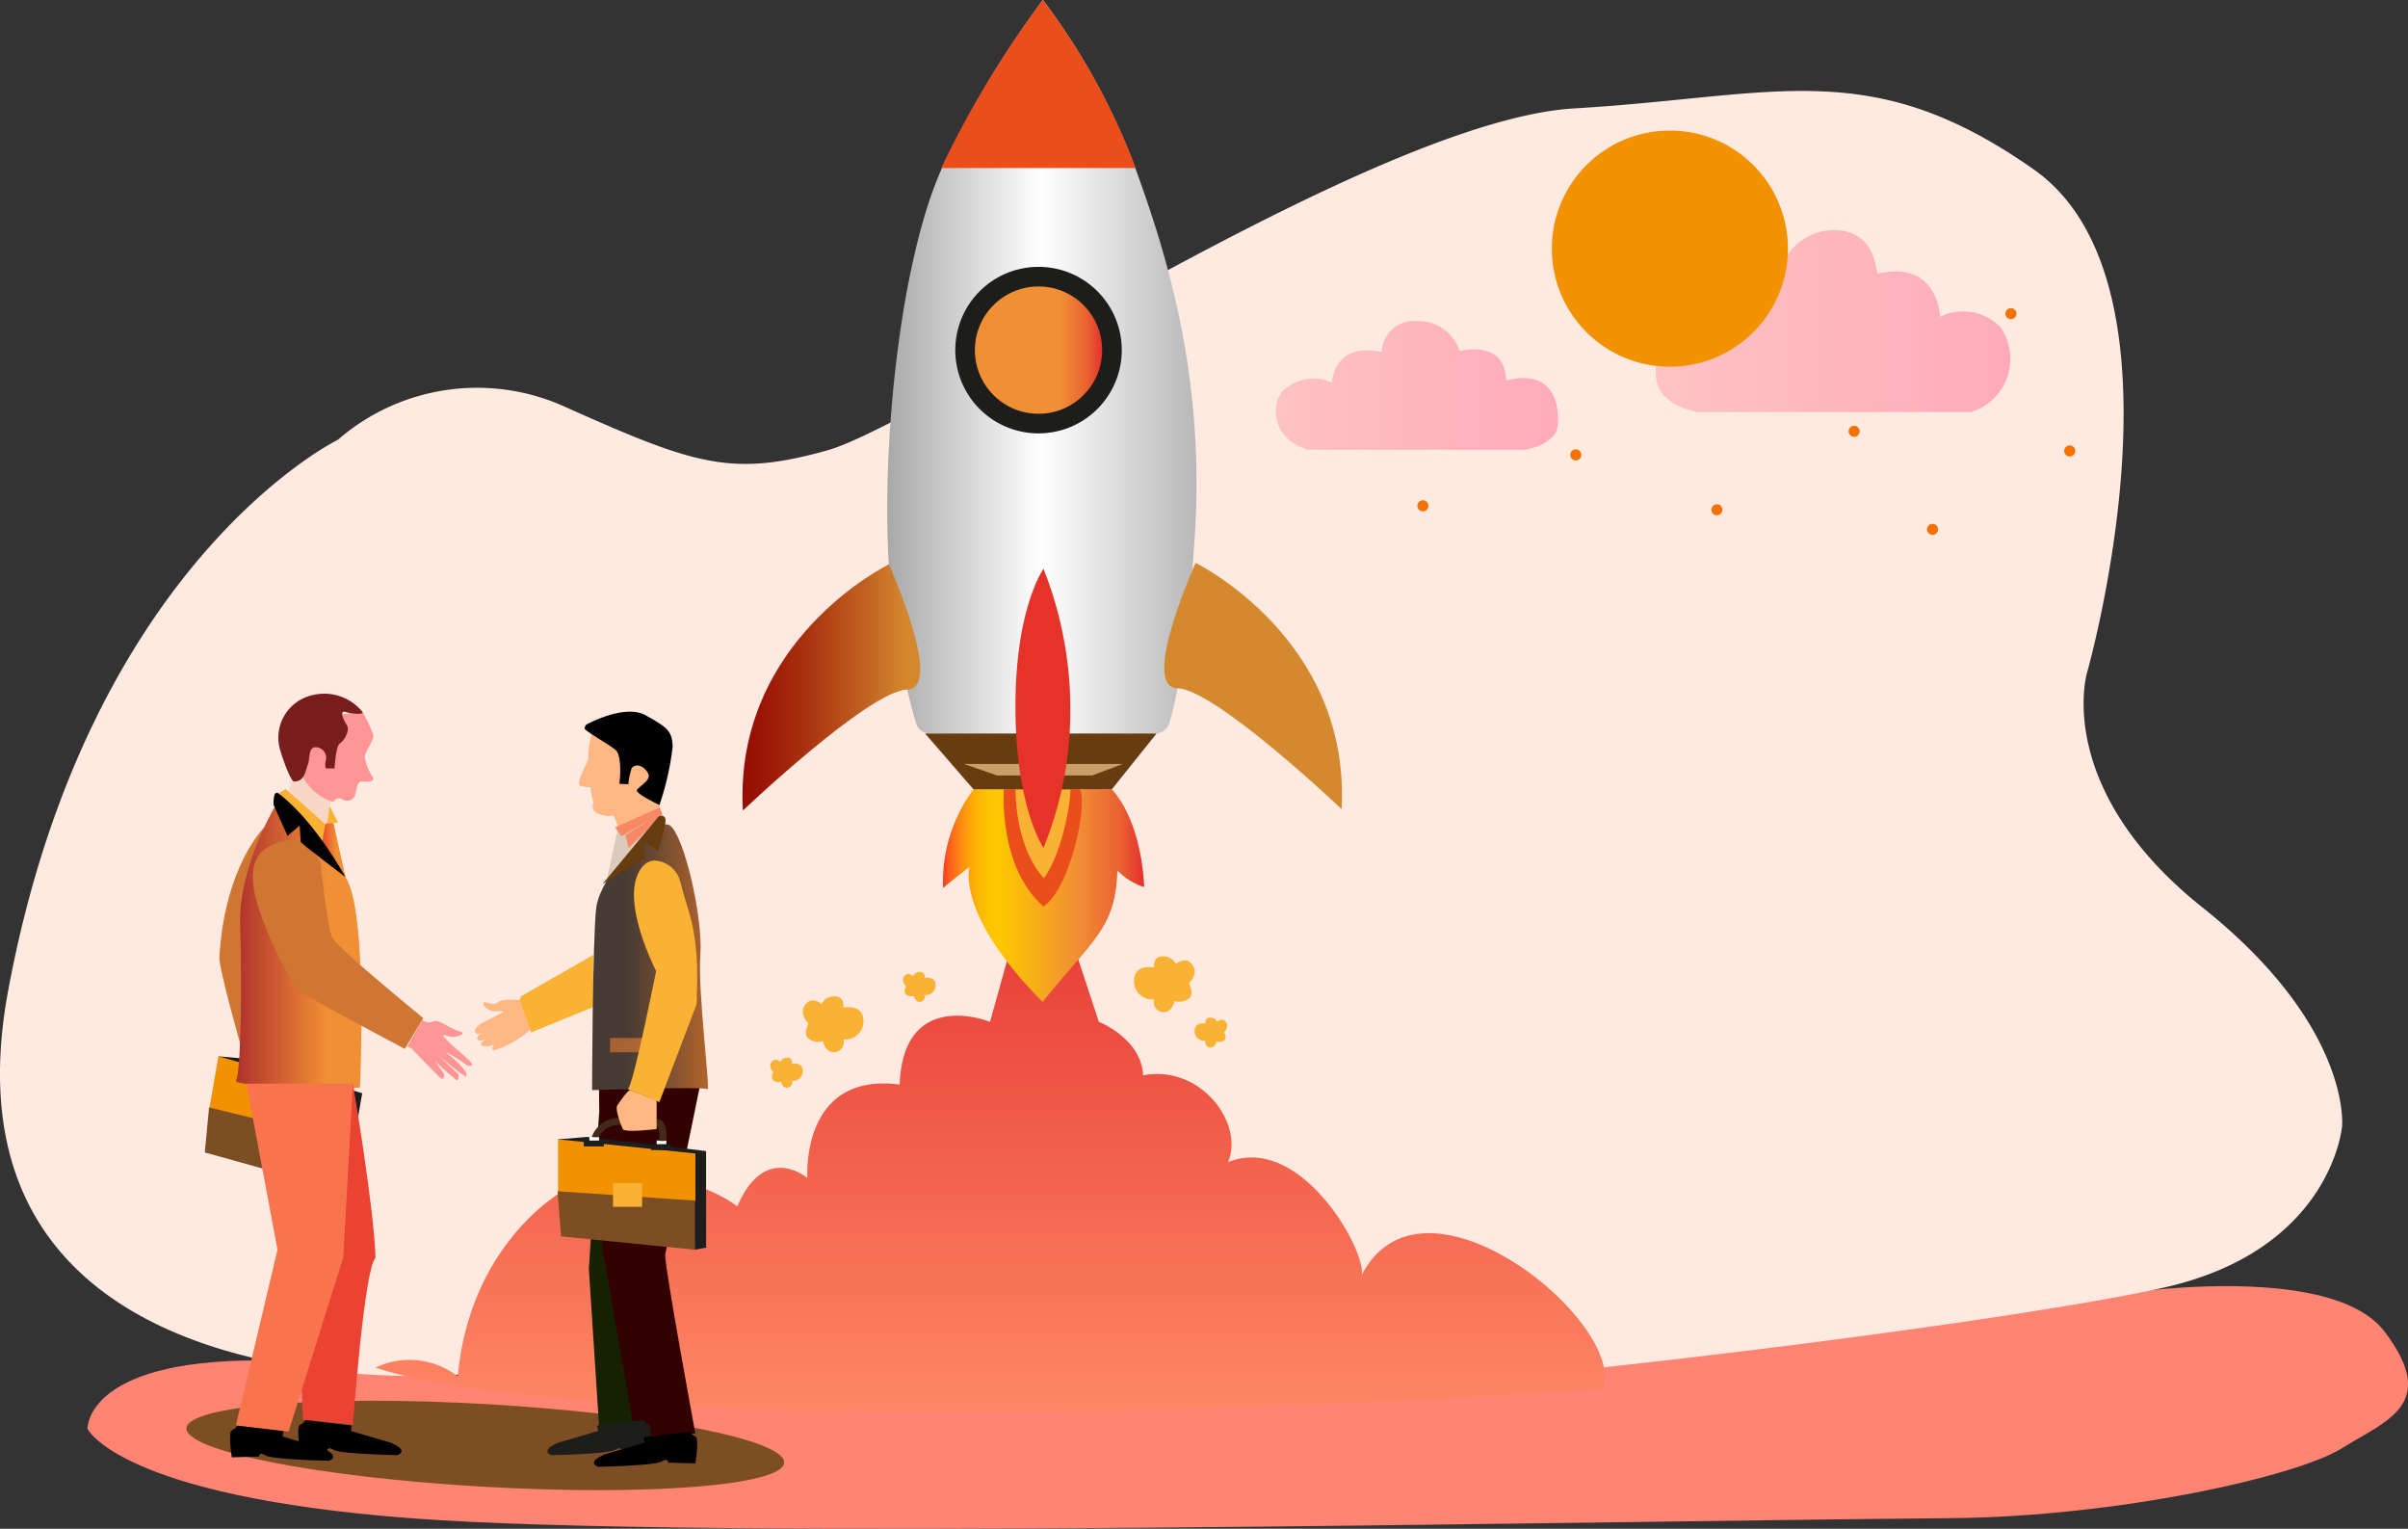 <svg xmlns="http://www.w3.org/2000/svg" xmlns:xlink="http://www.w3.org/1999/xlink" width="206.214" height="130.885" viewBox="0 0 206.214 130.885">
  <rect x="0" y="0" width="206.214" height="130.885" fill="#333333" stroke="none"/>
  <defs>
    <linearGradient id="linear-gradient" y1="0.5" x2="1" y2="0.5" gradientUnits="objectBoundingBox">
      <stop offset="0" stop-color="#ffc3c3"/>
      <stop offset="1" stop-color="#ffaaba"/>
    </linearGradient>
    <linearGradient id="linear-gradient-3" x1="0.5" y1="1" x2="0.5" gradientUnits="objectBoundingBox">
      <stop offset="0" stop-color="#ff8a67"/>
      <stop offset="1" stop-color="#e3312d"/>
    </linearGradient>
    <linearGradient id="linear-gradient-4" y1="0.5" x2="1" y2="0.5" gradientUnits="objectBoundingBox">
      <stop offset="0" stop-color="#ff3f26"/>
      <stop offset="0.001" stop-color="#fe3f25"/>
      <stop offset="0.045" stop-color="#fe691a"/>
      <stop offset="0.09" stop-color="#fd8b10"/>
      <stop offset="0.136" stop-color="#fda509"/>
      <stop offset="0.182" stop-color="#fdb804"/>
      <stop offset="0.23" stop-color="#fdc401"/>
      <stop offset="0.281" stop-color="#fdc800"/>
      <stop offset="0.669" stop-color="#f18f34"/>
      <stop offset="0.888" stop-color="#e95f32"/>
      <stop offset="1" stop-color="#e3312d"/>
    </linearGradient>
    <linearGradient id="linear-gradient-5" y1="0.5" x2="1" y2="0.5" gradientUnits="objectBoundingBox">
      <stop offset="0" stop-color="#a7a7a7"/>
      <stop offset="0.49" stop-color="#fff"/>
      <stop offset="1" stop-color="#b4b4b4"/>
    </linearGradient>
    <linearGradient id="linear-gradient-6" y1="0.5" x2="1" y2="0.5" gradientUnits="objectBoundingBox">
      <stop offset="0" stop-color="#940800"/>
      <stop offset="0.147" stop-color="#991304"/>
      <stop offset="0.407" stop-color="#a8300e"/>
      <stop offset="0.748" stop-color="#c06020"/>
      <stop offset="1" stop-color="#d4892f"/>
    </linearGradient>
    <linearGradient id="linear-gradient-7" x1="-4.748" y1="0.5" x2="-3.747" y2="0.5" xlink:href="#linear-gradient-6"/>
    <linearGradient id="linear-gradient-8" y1="0.5" x2="1" y2="0.5" gradientUnits="objectBoundingBox">
      <stop offset="0.669" stop-color="#f18f34"/>
      <stop offset="0.888" stop-color="#e95f32"/>
      <stop offset="1" stop-color="#e3312d"/>
    </linearGradient>
    <linearGradient id="linear-gradient-9" y1="0.5" x2="1" y2="0.5" gradientUnits="objectBoundingBox">
      <stop offset="0" stop-color="#e3312d"/>
      <stop offset="0.686" stop-color="#f18f34"/>
    </linearGradient>
    <linearGradient id="linear-gradient-10" y1="0.5" x2="1" y2="0.5" gradientUnits="objectBoundingBox">
      <stop offset="0" stop-color="#b0312d"/>
      <stop offset="0.686" stop-color="#f18f34"/>
    </linearGradient>
    <linearGradient id="linear-gradient-11" y1="0.5" x2="1" y2="0.5" gradientUnits="objectBoundingBox">
      <stop offset="0.314" stop-color="#473b34"/>
      <stop offset="1" stop-color="#b0642d"/>
    </linearGradient>
  </defs>
  <g id="Group_2529" data-name="Group 2529" transform="translate(-1327.676 -346.945)">
    <path id="Path_6784" data-name="Path 6784" d="M1509.463,694.807c-32.958.274-106.852,1.9-131.835,0S1350,687.153,1350,687.153s-.224-5.853,14.557-5.853,43.01,6.492,76.1,3.365,82.665-8.962,82.665-8.962,18.708-3.082,23.409,3.154.1,7.6-3.692,9.973S1524.007,694.686,1509.463,694.807Z" transform="translate(-14.829 -217.884)" fill="#ff8474"/>
    <path id="Path_6785" data-name="Path 6785" d="M1366.918,480.039s-45.374,3.846-38.541-32.885S1356.61,400,1356.61,400a18.194,18.194,0,0,1,19.4-2.844c11.138,4.976,14.265,6.066,22.536,3.744s46.66-28.26,63.959-29.272,25.278-4.646,39.337,5.228S1506.388,420,1506.388,420s-2.888,9.857,9.908,20.046,11.948,18.721,11.948,18.721-.845,10.475-15.046,13.769-76.894,11.241-102.263,10.321S1366.918,480.039,1366.918,480.039Z" transform="translate(0 -15.404)" fill="#ffeae2"/>
    <g id="Group_2493" data-name="Group 2493" transform="translate(1436.933 358.121)">
      <g id="Group_2491" data-name="Group 2491" transform="translate(0 8.522)">
        <path id="Path_6786" data-name="Path 6786" d="M1655.828,439.843h18.642s2.568-.385,2.785-2.009-.257-5.021-4.4-3.915c-.079-3.594-3.989-2.528-3.989-2.528a3.713,3.713,0,0,0-3.65-2.567,2.769,2.769,0,0,0-3.025,2.646c-4.147-.869-4.266,2.607-4.266,2.607a3.859,3.859,0,0,0-4.147.671C1652.788,435.7,1652.55,438.777,1655.828,439.843Z" transform="translate(-1653.126 -421.034)" fill="url(#linear-gradient)"/>
        <path id="Path_6787" data-name="Path 6787" d="M1777,421.2h-23.441s-3.23-.544-3.5-2.841.324-7.1,5.538-5.535c.1-5.081,5.016-3.574,5.016-3.574a4.844,4.844,0,0,1,4.589-3.629c3.129,0,3.556,2.4,3.8,3.741,5.215-1.228,5.364,3.685,5.364,3.685a4.425,4.425,0,0,1,5.215.949A4.758,4.758,0,0,1,1777,421.2Z" transform="translate(-1717.478 -405.621)" fill="url(#linear-gradient)"/>
      </g>
      <circle id="Ellipse_104" data-name="Ellipse 104" cx="10.111" cy="10.111" r="10.111" transform="translate(23.635 0)" fill="#f39200"/>
      <g id="Group_2492" data-name="Group 2492" transform="translate(12.122 15.206)">
        <circle id="Ellipse_105" data-name="Ellipse 105" cx="0.474" cy="0.474" r="0.474" transform="translate(25.178 16.786)" fill="#f57100"/>
        <circle id="Ellipse_106" data-name="Ellipse 106" cx="0.474" cy="0.474" r="0.474" transform="translate(13.093 12.086)" fill="#f57100"/>
        <circle id="Ellipse_107" data-name="Ellipse 107" cx="0.474" cy="0.474" r="0.474" transform="translate(0 16.45)" fill="#f57100"/>
        <circle id="Ellipse_108" data-name="Ellipse 108" cx="0.474" cy="0.474" r="0.474" transform="translate(36.928 10.071)" fill="#f57100"/>
        <circle id="Ellipse_109" data-name="Ellipse 109" cx="0.474" cy="0.474" r="0.474" transform="translate(50.357)" fill="#f57100"/>
        <circle id="Ellipse_110" data-name="Ellipse 110" cx="0.474" cy="0.474" r="0.474" transform="translate(43.643 18.464)" fill="#f57100"/>
        <circle id="Ellipse_111" data-name="Ellipse 111" cx="0.474" cy="0.474" r="0.474" transform="translate(55.392 11.75)" fill="#f57100"/>
      </g>
    </g>
    <g id="Group_2495" data-name="Group 2495" transform="translate(1359.829 419.102)">
      <path id="Path_6788" data-name="Path 6788" d="M1423.451,606.816a6.752,6.752,0,0,1,7.05.748c1.033-11.4,8.932-15.823,8.932-15.823s8.689-3.318,15.008,1.264c2.369-5.529,6-2.425,6-2.425s-.632-9.108,7.9-8c.316-8.373,7.741-5.371,7.741-5.371l4.266-15.324,5.055,15.324s3.634,1.422,3.792,4.581c4.9-.948,8.689,4.113,7.267,7.428,6.319-2.53,11.968,7.852,11.434,9.691,5.312-10.326,22.848,4.273,20.636,9.691C1495.991,611.014,1439.7,612.1,1423.451,606.816Z" transform="translate(-1423.451 -561.882)" fill="url(#linear-gradient-3)"/>
      <g id="Group_2494" data-name="Group 2494" transform="translate(33.809 9.715)">
        <path id="Path_6789" data-name="Path 6789" d="M1535.95,604.727a1.547,1.547,0,0,0,1.718-1.481c.06-1.6-1.718-1.244-1.718-1.244s.119-1.007-.77-.948a1.164,1.164,0,0,0-1.1.652s-.948-.841-1.511.237c-.355.681.385,1.422.385,1.422s-.444.83-.059,1.244a1.358,1.358,0,0,0,1.3.267s.159.859.805.948A.863.863,0,0,0,1535.95,604.727Z" transform="translate(-1529.685 -597.617)" fill="#f9b233"/>
        <path id="Path_6790" data-name="Path 6790" d="M1559.89,596.79a.832.832,0,0,0,.924-.8c.032-.86-.924-.669-.924-.669s.064-.541-.414-.51a.626.626,0,0,0-.589.35s-.51-.452-.812.127c-.191.366.207.764.207.764s-.239.446-.032.669a.73.73,0,0,0,.7.143s.086.462.433.51A.464.464,0,0,0,1559.89,596.79Z" transform="translate(-1546.655 -593.473)" fill="#f9b233"/>
        <path id="Path_6791" data-name="Path 6791" d="M1526.027,618.673a.832.832,0,0,0,.924-.8c.032-.86-.924-.669-.924-.669s.064-.542-.414-.51a.627.627,0,0,0-.589.35s-.51-.452-.812.128c-.191.366.207.764.207.764s-.239.446-.032.669a.729.729,0,0,0,.7.143s.085.462.433.51A.464.464,0,0,0,1526.027,618.673Z" transform="translate(-1524.16 -608.01)" fill="#f9b233"/>
        <path id="Path_6792" data-name="Path 6792" d="M1618.66,594.5a1.547,1.547,0,0,1-1.718-1.481c-.059-1.6,1.718-1.244,1.718-1.244s-.118-1.007.77-.948a1.166,1.166,0,0,1,1.1.652s.948-.841,1.511.237c.356.681-.385,1.422-.385,1.422s.444.829.059,1.244a1.358,1.358,0,0,1-1.3.267s-.159.859-.805.948A.863.863,0,0,1,1618.66,594.5Z" transform="translate(-1585.793 -590.82)" fill="#f9b233"/>
        <path id="Path_6793" data-name="Path 6793" d="M1633.333,608.441a.832.832,0,0,1-.924-.8c-.032-.86.924-.669.924-.669s-.063-.541.414-.51a.626.626,0,0,1,.589.351s.51-.452.812.127c.191.366-.207.764-.207.764s.239.446.032.669a.73.73,0,0,1-.7.143s-.086.462-.433.509A.464.464,0,0,1,1633.333,608.441Z" transform="translate(-1596.068 -601.213)" fill="#f9b233"/>
      </g>
    </g>
    <g id="Group_2501" data-name="Group 2501" transform="translate(1391.259 346.945)">
      <g id="Group_2496" data-name="Group 2496" transform="translate(17.161 67.575)">
        <path id="Path_6794" data-name="Path 6794" d="M1570.813,548.235a13.4,13.4,0,0,0-2.607,8.452c.948-.79,2.271-1.817,2.271-1.817s-1.244,4.029,6.26,11.572c4.344-5.411,6.24-6.28,6.4-11.256a5.552,5.552,0,0,0,2.291,1.422s-.079-5.371-2.764-8.373Z" transform="translate(-1568.192 -548.235)" fill="url(#linear-gradient-4)"/>
        <path id="Path_6795" data-name="Path 6795" d="M1583.717,548.235s-.527,6.6,3.389,10.032c2.377-1.58,3.878-9.163,3.088-10.032Z" transform="translate(-1578.49 -548.235)" fill="#e94e1b"/>
        <path id="Path_6796" data-name="Path 6796" d="M1589.128,555.859c-2.081-2.38-2.4-5.949-2.423-7.624h4.706C1591.429,549.825,1590.5,554.1,1589.128,555.859Z" transform="translate(-1580.49 -548.235)" fill="#f9b233"/>
      </g>
      <g id="Group_2497" data-name="Group 2497" transform="translate(12.396 0)">
        <path id="Path_6797" data-name="Path 6797" d="M1580.321,393.089c-.664,9.8-1.654,14.1-2.161,15.759a1.265,1.265,0,0,1-1.21.894h-19.284a1.261,1.261,0,0,1-1.21-.895,62.99,62.99,0,0,1-2.417-15.758c-.312-9.864,1.235-24.054,4.6-31.649.044-.1.087-.193.131-.287a85.265,85.265,0,0,1,8.561-14.207,57.306,57.306,0,0,1,7.8,14.085c.05.135.1.271.151.409C1578.152,369.308,1581.234,379.652,1580.321,393.089Z" transform="translate(-1553.999 -346.945)" fill="url(#linear-gradient-5)"/>
        <path id="Path_6798" data-name="Path 6798" d="M1584.451,361.33h-16.645c.044-.1.087-.191.131-.285a84.489,84.489,0,0,1,8.561-14.1,56.772,56.772,0,0,1,7.8,13.979C1584.35,361.058,1584.4,361.193,1584.451,361.33Z" transform="translate(-1563.171 -346.945)" fill="#e94e1b"/>
      </g>
      <g id="Group_2498" data-name="Group 2498" transform="translate(15.635 62.797)">
        <path id="Path_6799" data-name="Path 6799" d="M1579.642,538.779h-11.849L1563.646,534h19.827Z" transform="translate(-1563.646 -534)" fill="#683c11"/>
        <path id="Path_6800" data-name="Path 6800" d="M1584.521,542.752h-8.143l-2.85-.987h13.626Z" transform="translate(-1570.211 -539.158)" fill="#ca9e67"/>
      </g>
      <g id="Group_2499" data-name="Group 2499" transform="translate(0 48.193)">
        <path id="Path_6801" data-name="Path 6801" d="M1589.106,492a32.556,32.556,0,0,1,2.3,12.029,31.173,31.173,0,0,1-2.3,11.866s-2.364-3.4-2.4-11.948S1589.106,492,1589.106,492Z" transform="translate(-1563.328 -491.496)" fill="#e6332a"/>
        <path id="Path_6802" data-name="Path 6802" d="M1517.108,511.942s10.822-10.269,14.061-10.348-1.556-10.729-1.556-10.729S1516.318,497.328,1517.108,511.942Z" transform="translate(-1517.074 -490.743)" fill="url(#linear-gradient-6)"/>
        <path id="Path_6803" data-name="Path 6803" d="M1639.858,511.577s-10.822-10.269-14.061-10.348,1.556-10.729,1.556-10.729S1640.648,496.963,1639.858,511.577Z" transform="translate(-1588.552 -490.5)" fill="url(#linear-gradient-7)"/>
      </g>
      <g id="Group_2500" data-name="Group 2500" transform="translate(18.225 22.847)">
        <path id="Path_6804" data-name="Path 6804" d="M1578.49,429.259a7.129,7.129,0,1,1,7.129-7.129A7.137,7.137,0,0,1,1578.49,429.259Z" transform="translate(-1571.361 -415.001)" fill="#1d1d1b"/>
        <circle id="Ellipse_112" data-name="Ellipse 112" cx="5.45" cy="5.45" r="5.45" transform="translate(1.678 1.678)" fill="url(#linear-gradient-8)"/>
      </g>
    </g>
    <ellipse id="Ellipse_113" data-name="Ellipse 113" cx="3.538" cy="25.635" rx="3.538" ry="25.635" transform="translate(1343.441 472.751) rotate(-86.697)" fill="#7d4e24"/>
    <g id="Group_2514" data-name="Group 2514" transform="translate(1345.213 406.359)">
      <g id="Group_2508" data-name="Group 2508" transform="translate(0 30.104)">
        <g id="Group_2504" data-name="Group 2504" transform="translate(0 0.918)">
          <g id="Group_2502" data-name="Group 2502" transform="translate(0.365)">
            <path id="Path_6805" data-name="Path 6805" d="M1383.388,616.332l2.516.226,9.8,2.933-.764,4.407-.9-.157Z" transform="translate(-1382.587 -616.332)" fill="#1d1d1b"/>
            <path id="Path_6806" data-name="Path 6806" d="M1381.8,616.332l11.379,3.206-.786,4.531L1381,620.951Z" transform="translate(-1381.002 -616.332)" fill="#f39200"/>
          </g>
          <g id="Group_2503" data-name="Group 2503" transform="translate(0 4.374)">
            <path id="Path_6807" data-name="Path 6807" d="M1413.911,641.812l-.993.008.719-4.144.923.4Z" transform="translate(-1401.839 -634.885)" fill="#1d1d1b"/>
            <path id="Path_6808" data-name="Path 6808" d="M1390.995,636.3l-11.079-3.082.367-3.853,11.432,2.791Z" transform="translate(-1379.916 -629.362)" fill="#7d4e24"/>
          </g>
        </g>
        <rect id="Rectangle_403" data-name="Rectangle 403" width="2.488" height="2.014" transform="translate(5.163 5.43) rotate(9.84)" fill="#f9b233"/>
        <g id="Group_2507" data-name="Group 2507" transform="translate(3.236)">
          <g id="Group_2505" data-name="Group 2505" transform="translate(0 1.172)">
            <rect id="Rectangle_404" data-name="Rectangle 404" width="1.718" height="0.504" transform="translate(0.086 0.225) rotate(9.84)" fill="#1d1d1b"/>
            <rect id="Rectangle_405" data-name="Rectangle 405" width="0.829" height="0.311" transform="translate(0.606 0) rotate(9.84)" fill="#fff"/>
          </g>
          <g id="Group_2506" data-name="Group 2506" transform="translate(5.624 2.463)">
            <rect id="Rectangle_406" data-name="Rectangle 406" width="1.718" height="0.504" transform="translate(0.086 0.225) rotate(9.84)" fill="#1d1d1b"/>
            <rect id="Rectangle_407" data-name="Rectangle 407" width="0.829" height="0.311" transform="translate(0.606 0) rotate(9.84)" fill="#fff"/>
          </g>
          <path id="Path_6809" data-name="Path 6809" d="M1392.583,614.91a1.9,1.9,0,0,1,2.013-.688c1.282.236,2.418.153,3,.655.224.194.14.986-.049,1.209a1.355,1.355,0,0,0,.662.115s.448-1.456-.261-1.879a10.011,10.011,0,0,0-3.275-.7,2.5,2.5,0,0,0-2.7,1.185C1392.5,614.97,1392.583,614.91,1392.583,614.91Z" transform="translate(-1391.159 -613.596)" fill="#432918"/>
        </g>
      </g>
      <g id="Group_2513" data-name="Group 2513" transform="translate(1.251)">
        <g id="Group_2509" data-name="Group 2509" transform="translate(5.051)">
          <path id="Path_6810" data-name="Path 6810" d="M1401.621,544.32l-.592,1.659,3.377,2.725a16.092,16.092,0,0,1,.415-2.518C1405.028,545.741,1402.48,543.964,1401.621,544.32Z" transform="translate(-1400.243 -537.442)" fill="#f9d7c7"/>
          <path id="Path_6811" data-name="Path 6811" d="M1407.55,536.18s.326-.5.77-.237a.711.711,0,0,0,1.126-.474c.178-.622.141-1.066.618-1.037s1.1,0,.863-.385a4.752,4.752,0,0,1-.681-1.718c0-.444.815-1.422.733-1.9a12.087,12.087,0,0,0-.941-1.981l-4.917.648-.161,4.95A4.46,4.46,0,0,0,1407.55,536.18Z" transform="translate(-1402.854 -526.932)" fill="#ff9595"/>
          <path id="Path_6812" data-name="Path 6812" d="M1402.791,530.3h.711s.089-1.9.444-2.133.918-1.1.593-1.6-.622-1.274-.089-1.1,1.629.244,1.422-.026a4.208,4.208,0,0,0-4.236-1.425,3.736,3.736,0,0,0-2.873,4.414c.3,1.155,1.007,3,1.274,2.992.848-.035.92-.691,1.215-1.6.12-.371.029-1.244.533-1.333a.905.905,0,0,1,.978,1.066C1402.613,530.18,1402.791,530.3,1402.791,530.3Z" transform="translate(-1398.687 -523.924)" fill="#771d1b"/>
        </g>
        <g id="Group_2511" data-name="Group 2511" transform="translate(0 8.137)">
          <path id="Path_6813" data-name="Path 6813" d="M1409.838,556.556l1.026,4.623-2.5-3.678S1409.538,555.932,1409.838,556.556Z" transform="translate(-1400.065 -553.64)" fill="url(#linear-gradient-9)"/>
          <g id="Group_2510" data-name="Group 2510" transform="translate(5.051)">
            <path id="Path_6814" data-name="Path 6814" d="M1411.131,554.02l.941-.118-.739-1.413Z" transform="translate(-1406.954 -551.037)" fill="#f9b233"/>
            <path id="Path_6815" data-name="Path 6815" d="M1398.687,548.532l.623-.37,3.39,3-.236,1.424Z" transform="translate(-1398.687 -548.162)" fill="#f9b233"/>
          </g>
          <path id="Path_6816" data-name="Path 6816" d="M1387.462,558.038s-3.345,3.246-3.819,11.046c-.062,1.028,1.909,7.887,1.909,7.887Z" transform="translate(-1383.642 -554.723)" fill="#cf7633"/>
          <path id="Path_6817" data-name="Path 6817" d="M1391.069,551.027s-3.015,5.134-2.857,9.914.079,12.678-.355,13.31,10.613.632,10.613.632.713-15.186-1.238-18.039-5.544-6.961-5.544-6.961Z" transform="translate(-1386.434 -549.305)" fill="url(#linear-gradient-10)"/>
          <path id="Path_6818" data-name="Path 6818" d="M1405.187,579.071l1.58-2.634s-7.3-5.963-7.76-6.832-1.043-6.438-1.043-6.438-1.023-2.341-3.007-1.916-3.831,1.52-2.094,6.339,3.172,6.28,3.5,6.635S1405.187,579.071,1405.187,579.071Z" transform="translate(-1389.308 -556.822)" fill="#cf7633"/>
          <path id="Path_6819" data-name="Path 6819" d="M1403.613,556.32s-3.821-2.873-3.836-3.021-.089-1.392-.089-1.392l-1.037.889-1.2-2.666s-.05-1.323.414-.978C1400.962,551.461,1403.613,556.32,1403.613,556.32Z" transform="translate(-1392.815 -548.781)"/>
        </g>
        <g id="Group_2512" data-name="Group 2512" transform="translate(0.91 33.364)">
          <path id="Path_6820" data-name="Path 6820" d="M1404.115,652.1c.593,0,4.266.415,4.266.415s.955-13.266,1.929-14.3c-.092-4.12-1.929-14.9-1.929-14.9l-4.712,19.19Z" transform="translate(-1397.856 -623.307)" fill="#ea4233"/>
          <path id="Path_6821" data-name="Path 6821" d="M1388.745,623.307l2.666,14.214-3.567,15.048,4.515.533,4.68-14.9.829-14.9Z" transform="translate(-1387.343 -623.307)" fill="#f9734c"/>
          <path id="Path_6822" data-name="Path 6822" d="M1412.236,712.1s-4.838-.1-5.431-.454-.553.1-.553.1l-2.33.06s-.355-2.134,0-2.312a.993.993,0,0,0,.46-.4l3.964.468-.079.466,3.357.987S1413.342,711.666,1412.236,712.1Z" transform="translate(-1397.919 -680.294)"/>
          <path id="Path_6823" data-name="Path 6823" d="M1394.824,713.519s-4.838-.1-5.431-.454-.553.1-.553.1l-2.33.06s-.356-2.134,0-2.311a.994.994,0,0,0,.459-.4l3.964.468-.079.466,3.357.987S1395.93,713.084,1394.824,713.519Z" transform="translate(-1386.352 -681.236)"/>
        </g>
        <path id="Path_6824" data-name="Path 6824" d="M1431.587,609.3l.316.128s2.537,2.636,2.626,2.646.375-.207.128-.533-.671-1-.671-1a17.949,17.949,0,0,0,1.837,1.649c.158-.01.257-.513,0-.652a17.3,17.3,0,0,1-1.471-1.442,16.19,16.19,0,0,0,2.241,1.787c.445-.474-1.759-2.085-1.688-2.1a13.347,13.347,0,0,1,1.836,1.155s.78.158.138-.454-2.386-2.051-2.2-2.142c.081-.04.109-.042.425.079.513.2,1.659-.207,1.017-.4-1.154-.355-1.738-1.076-2.32-.859a.877.877,0,0,1-.933-.145" transform="translate(-1415.491 -579.116)" fill="#ff9595"/>
      </g>
    </g>
    <g id="Group_2515" data-name="Group 2515" transform="translate(1378.105 439.723)">
      <path id="Path_6825" data-name="Path 6825" d="M1478.762,657.16l3.984.091-3.965-27.074-.89,13.537Z" transform="translate(-1477.891 -627.87)" fill="#152100"/>
      <path id="Path_6826" data-name="Path 6826" d="M1483.58,653.61l5.154-.344s-2.723-14.734-2.577-15.358,3.007-14.6,3.007-14.6l-8.679.351s.1,13.216.415,14.546S1483.58,653.61,1483.58,653.61Z" transform="translate(-1479.614 -623.307)" fill="#320000"/>
    </g>
    <g id="Group_2522" data-name="Group 2522" transform="translate(1375.426 442.577)">
      <g id="Group_2518" data-name="Group 2518" transform="translate(0 1.703)">
        <g id="Group_2516" data-name="Group 2516" transform="translate(0.04)">
          <path id="Path_6827" data-name="Path 6827" d="M1470.029,637.09l2.518-.207,10.16,1.214v4.473h-.918Z" transform="translate(-1470.029 -636.882)" fill="#1d1d1b"/>
          <path id="Path_6828" data-name="Path 6828" d="M1470.029,637.5l11.76,1.214v4.6l-11.76-1.125Z" transform="translate(-1470.029 -637.293)" fill="#f39200"/>
        </g>
        <g id="Group_2517" data-name="Group 2517" transform="translate(0 4.654)">
          <path id="Path_6829" data-name="Path 6829" d="M1505.859,657.146l-.978.178v-4.206l.978.237Z" transform="translate(-1493.141 -652.321)" fill="#1d1d1b"/>
          <path id="Path_6830" data-name="Path 6830" d="M1481.65,655.748l-11.443-1.143-.3-3.859,11.74.8Z" transform="translate(-1469.91 -650.746)" fill="#7d4e24"/>
        </g>
      </g>
      <rect id="Rectangle_408" data-name="Rectangle 408" width="2.488" height="2.014" transform="translate(4.75 5.673)" fill="#f9b233"/>
      <g id="Group_2521" data-name="Group 2521" transform="translate(2.247 0)">
        <g id="Group_2519" data-name="Group 2519" transform="translate(0 1.703)">
          <rect id="Rectangle_409" data-name="Rectangle 409" width="1.718" height="0.504" transform="translate(0 0.311)" fill="#1d1d1b"/>
          <rect id="Rectangle_410" data-name="Rectangle 410" width="0.829" height="0.311" transform="translate(0.474)" fill="#fff"/>
        </g>
        <g id="Group_2520" data-name="Group 2520" transform="translate(5.761 2.014)">
          <rect id="Rectangle_411" data-name="Rectangle 411" width="1.718" height="0.504" transform="translate(0 0.311)" fill="#1d1d1b"/>
          <rect id="Rectangle_412" data-name="Rectangle 412" width="0.829" height="0.311" transform="translate(0.474)" fill="#fff"/>
        </g>
        <path id="Path_6831" data-name="Path 6831" d="M1479.253,633.512a1.9,1.9,0,0,1,1.866-1.022c1.3.013,2.408-.262,3.066.133.254.153.306.948.158,1.2a1.355,1.355,0,0,0,.672,0s.193-1.511-.578-1.807a10.019,10.019,0,0,0-3.347-.133,2.5,2.5,0,0,0-2.459,1.629C1479.179,633.586,1479.253,633.512,1479.253,633.512Z" transform="translate(-1477.95 -631.808)" fill="#432918"/>
      </g>
    </g>
    <g id="Group_2528" data-name="Group 2528" transform="translate(1368.349 407.877)">
      <g id="Group_2523" data-name="Group 2523" transform="translate(0 24.663)">
        <path id="Path_6832" data-name="Path 6832" d="M1486.18,624.961l2.221.883v2.443s-2.74.348-2.9,0-.678-1.716-.472-2.017S1485.957,624.872,1486.18,624.961Z" transform="translate(-1472.843 -617.219)" fill="#ffb783"/>
        <path id="Path_6833" data-name="Path 6833" d="M1453.636,604.469l-.978-2.518s-1.5-.168-1.866.188-1.116-.178-1.224.049.494.79,1.175.711.454.089.454.089l-1.814.954s-.8.49-.477.833c.148.158.543-.069.543-.069s-.543.316-.4.583.7,0,.7,0-.731.484-.217.582a1.726,1.726,0,0,0,.968-.119s-.385.363-.04.5a8.642,8.642,0,0,0,2.992-1.688Z" transform="translate(-1448.83 -601.911)" fill="#ffb783"/>
      </g>
      <g id="Group_2524" data-name="Group 2524" transform="translate(3.829 9.643)">
        <path id="Path_6834" data-name="Path 6834" d="M1460.234,594.351l.1-.328,6.2-3.552v4.463l-5.322,2.172-.089-.3Z" transform="translate(-1460.234 -579.291)" fill="#f9b233"/>
        <path id="Path_6835" data-name="Path 6835" d="M1478.705,579.926s9.578-.321,9.874-.084-.839-8.334-.6-11.493-1.378-10.19-2.6-11.079-6,4.285-6.319,7.05S1478.705,579.926,1478.705,579.926Z" transform="translate(-1472.504 -557.169)" fill="url(#linear-gradient-11)"/>
        <rect id="Rectangle_413" data-name="Rectangle 413" width="4.739" height="1.224" transform="translate(7.741 18.289)" fill="#f98633" opacity="0.54"/>
        <path id="Path_6836" data-name="Path 6836" d="M1487.823,585.986l2.705,1.106,3.16-8.314a2.719,2.719,0,0,0,.036-.744c.024-.616.053-1.238.036-1.854a21.082,21.082,0,0,0-.4-4.229c-.188-.819-.443-1.62-.686-2.424-.163-.541-.283-1.1-.465-1.634a2.435,2.435,0,0,0-1.811-1.45c-.952-.173-1.536.583-1.819,1.4-.018.052-.035.1-.051.157-.869,2.838,1.718,7.874,1.718,7.874S1488.277,585.749,1487.823,585.986Z" transform="translate(-1478.561 -563.313)" fill="#f9b233"/>
      </g>
      <g id="Group_2525" data-name="Group 2525" transform="translate(8.911)">
        <path id="Path_6837" data-name="Path 6837" d="M1476.474,534.2a6.6,6.6,0,0,0-.307,1.926c.148.286-1.254,2.36-.632,2.5a2.5,2.5,0,0,0,.83.1,5.024,5.024,0,0,0,.217,1.2c.118.1-.109.227,0,.671s1.264.716,1.57.566.533,1.014.533,1.014l3.594-1.728-.128-5.855Z" transform="translate(-1475.375 -532.271)" fill="#ffb783"/>
        <path id="Path_6838" data-name="Path 6838" d="M1476.962,529.553s3.277-1.819,5.094-.793,2.271,1.313,2.3,2.716a24.427,24.427,0,0,1-1.126,4.956s-2.1-.977-1.926-1.284,1.2-.829.978-1.353-.9-1.037-1.422-.543a6.051,6.051,0,0,0-.3,1.4l-.76-.03s.286-2.37-.326-2.893-2.676-1.649-2.656-1.856A.547.547,0,0,1,1476.962,529.553Z" transform="translate(-1476.337 -528.447)"/>
      </g>
      <g id="Group_2526" data-name="Group 2526" transform="translate(10.928 8.184)">
        <path id="Path_6839" data-name="Path 6839" d="M1482.352,560.589l.951-4.35,3.2-1.29-.41,1.06Z" transform="translate(-1482.026 -554.236)" fill="#dbcbbd"/>
        <path id="Path_6840" data-name="Path 6840" d="M1488.4,552.824l.246.612-2.9,2.883-.292-1.106,2.429-1.54-2.745,1.639-.353-.485-.2-.275Z" transform="translate(-1483.511 -552.824)" fill="#f98864"/>
        <path id="Path_6841" data-name="Path 6841" d="M1481.381,560.8l3.6-2.172V557.2l1.155.76s.829-2.479.593-2.834a.381.381,0,0,0-.583-.059Z" transform="translate(-1481.381 -554.236)" fill="#683c11"/>
      </g>
      <g id="Group_2527" data-name="Group 2527" transform="translate(6.205 60.645)">
        <path id="Path_6842" data-name="Path 6842" d="M1467.685,712.1s4.838-.1,5.431-.454.553.1.553.1l2.33.06s.356-2.134,0-2.312a.994.994,0,0,1-.46-.4l-3.964.468.079.466-3.357.987S1466.579,711.666,1467.685,712.1Z" transform="translate(-1467.314 -709.093)" fill="#1d1d1b"/>
        <path id="Path_6843" data-name="Path 6843" d="M1479.553,715.066s4.838-.1,5.431-.454.553.1.553.1l2.33.06s.355-2.134,0-2.312a1,1,0,0,1-.46-.4l-3.964.468.08.466-3.357.987S1478.447,714.632,1479.553,715.066Z" transform="translate(-1475.198 -711.063)"/>
      </g>
    </g>
  </g>
</svg>
